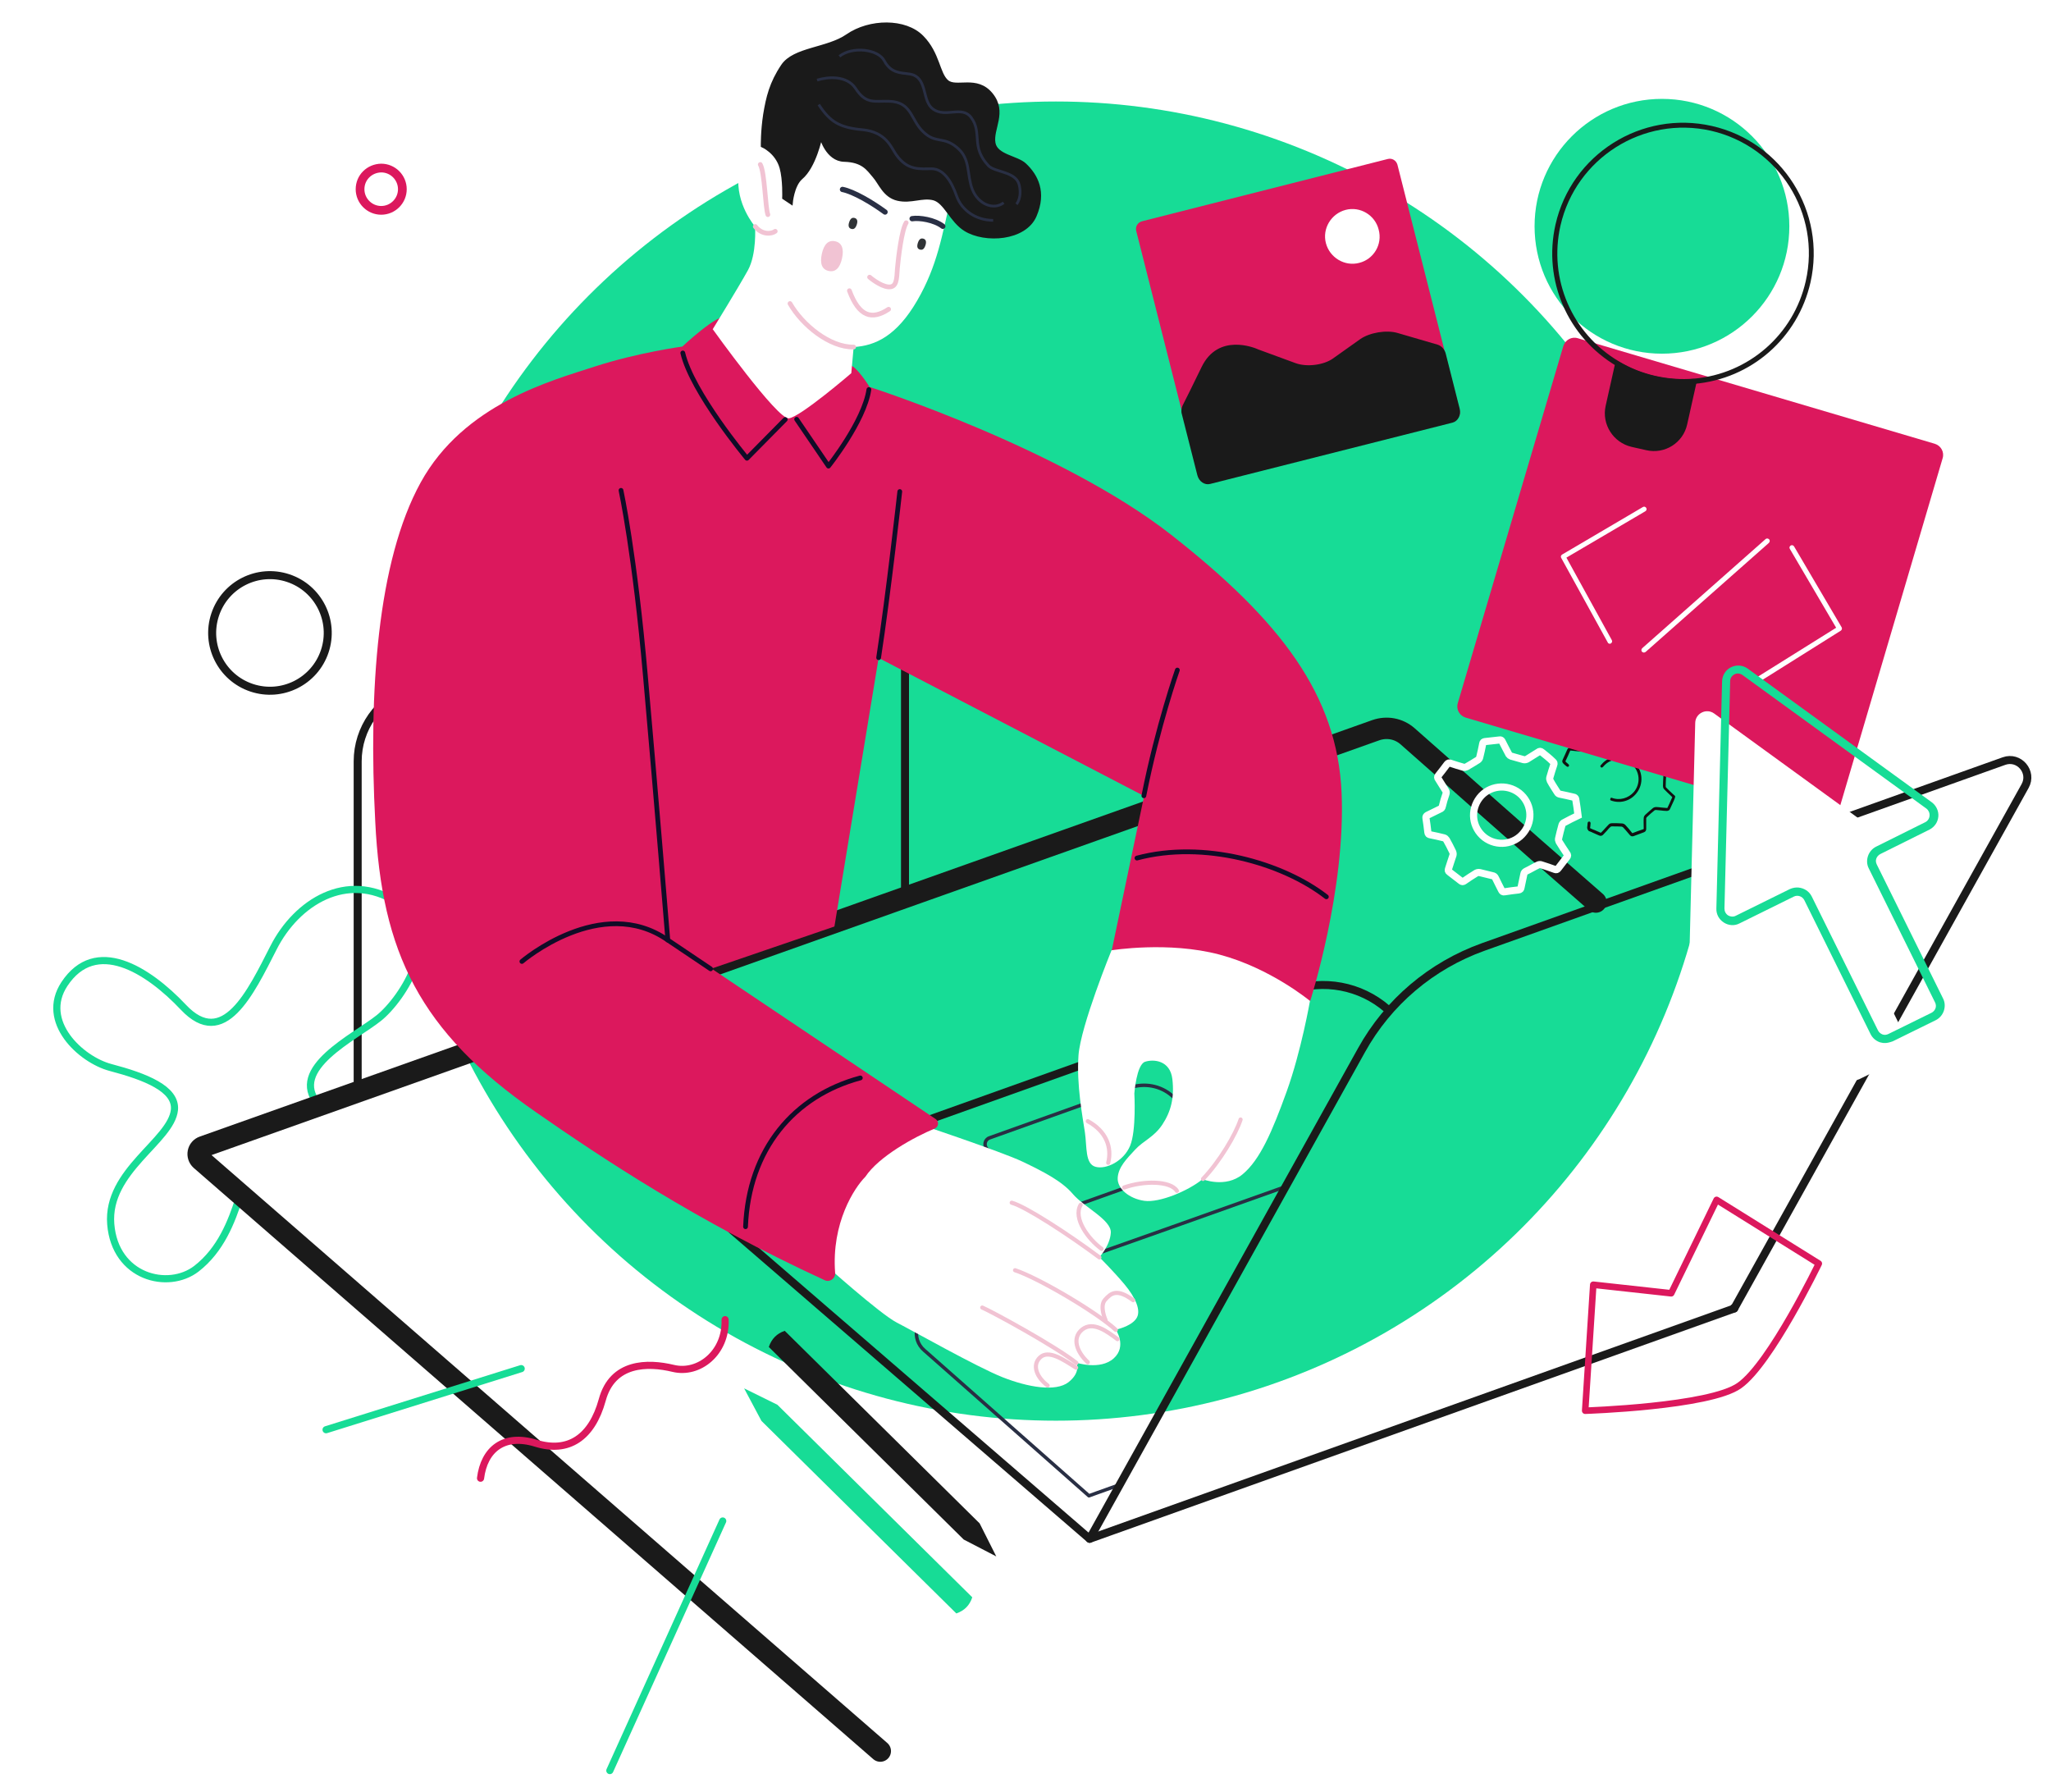 <?xml version="1.0" encoding="utf-8"?>
<!-- Generator: Adobe Illustrator 27.1.1, SVG Export Plug-In . SVG Version: 6.00 Build 0)  -->
<svg version="1.1" xmlns="http://www.w3.org/2000/svg" xmlns:xlink="http://www.w3.org/1999/xlink" x="0px" y="0px"
	 viewBox="0 0 863 754" style="enable-background:new 0 0 863 754;" xml:space="preserve">
<style type="text/css">
	.st0{fill:#FFFFFF;stroke:#1A1A1A;stroke-width:3.368;stroke-linecap:round;stroke-linejoin:round;stroke-miterlimit:10;}
	.st1{fill:none;stroke:#17DC96;stroke-width:3.006;stroke-linecap:round;stroke-linejoin:round;stroke-miterlimit:10;}
	.st2{fill:#FFFFFF;}
	.st3{fill:#17DC96;}
	.st4{fill:none;stroke:#1A1A1A;stroke-width:9;stroke-linecap:round;stroke-linejoin:round;stroke-miterlimit:10;}
	.st5{fill:none;stroke:#1A1A1A;stroke-width:3.368;stroke-linecap:round;stroke-linejoin:round;stroke-miterlimit:10;}
	.st6{fill:#1A1A1A;}
	.st7{fill:none;stroke:#DC185D;stroke-width:3.673;stroke-linecap:round;stroke-linejoin:round;stroke-miterlimit:10;}
	.st8{fill:none;stroke:#FD3C0B;stroke-width:1.561;stroke-linecap:round;stroke-linejoin:round;stroke-miterlimit:10;}
	.st9{fill:none;stroke:#292F44;stroke-width:1.456;stroke-linecap:round;stroke-linejoin:round;stroke-miterlimit:10;}
	.st10{fill:none;stroke:#DC185D;stroke-width:2.75;stroke-linecap:round;stroke-linejoin:round;stroke-miterlimit:10;}
	.st11{fill:none;stroke:#FFFFFF;stroke-width:3;stroke-miterlimit:10;}
	.st12{fill:none;stroke:#111111;stroke-width:0.746;stroke-linecap:round;stroke-linejoin:round;stroke-miterlimit:10;}
	.st13{fill:none;stroke:#DC185D;stroke-width:3.006;stroke-linecap:round;stroke-linejoin:round;stroke-miterlimit:10;}
	.st14{fill:none;stroke:#FFFFFF;stroke-width:2.444;stroke-linecap:round;stroke-linejoin:round;stroke-miterlimit:10;}
	.st15{fill:none;stroke:#F1C3D3;stroke-width:1.739;stroke-linecap:round;stroke-linejoin:round;stroke-miterlimit:10;}
	.st16{fill:#DC185D;}
	.st17{fill:#1A1A1A;stroke:#1A1A1A;stroke-width:1.14;stroke-miterlimit:10;}
	.st18{fill:none;stroke:#292F44;stroke-width:2.224;stroke-linecap:round;stroke-linejoin:round;stroke-miterlimit:10;}
	.st19{fill:#303336;}
	.st20{fill:none;stroke:#F1C3D3;stroke-width:1.982;stroke-linecap:round;stroke-linejoin:round;stroke-miterlimit:10;}
	.st21{fill:#F1C3D3;}
	.st22{fill:none;stroke:#292F44;stroke-width:1.14;stroke-miterlimit:10;}
	.st23{fill:none;stroke:#100C27;stroke-width:2;stroke-linecap:round;stroke-linejoin:round;stroke-miterlimit:10;}
	.st24{fill:none;}
	
	/*Animation*/
	#Layer_3 {
	animation: blink 5s ease-out 2s infinite alternate none;
	}
	@keyframes blink {
	0% {
		opacity: 1;
	}

	50% {
		opacity: 0.2;
	}

	100% {
		opacity: 1;
	}
	}
	#Layer_3 .st3 {	
	animation: buttonTransition 5s ease-out 0s infinite alternate none; 
	}
	@keyframes buttonTransition {
	  from {
		r: 7%;
	  }
	  to {
		r: 4%;
	  }
	}
	#Layer_2 .st24 {
	stroke-width: 2.5px;
	stroke-dasharray: 1000;
    stroke-dashoffset: 1000;
    animation: dash 5s infinite 2s forwards;
	}
	#Layer_8 .st14 {
	stroke-width: 2.5px;
	stroke-dasharray: 1000;
  	stroke-dashoffset: 1000;
  	animation: dash 5s infinite 2s forwards;
	}
	@keyframes dash {
	  to {
		stroke-dashoffset: 0;
	  }
	}
	#Layer_5 .st3 {
	animation: wobble 5s ease 0s infinite normal forwards;
	}
	@keyframes wobble {
	0%,
	100% {
		transform: translateX(0%);
		transform-origin: 50% 50%;		
	}

	15% {
		transform: translateX(-7px) rotate(-1deg);
	}

	30% {
		transform: translateX(7px) rotate(1deg);
	}

	45% {
		transform: translateX(-7px) rotate(-1deg);
	}

	60% {
		transform: translateX(4px) rotate(1deg);
	}

	75% {
		transform: translateX(-3px) rotate(-1deg);
	}
	}
	#Layer_2 {
	animation: Shake 14s ease 0s infinite alternate-reverse both;
	transform-box: fill-box;
	}
	@keyframes Shake {
	0%,
	100% {
		transform: rotate(0deg);
		transform-origin: 50% 100%;
	}

	10% {
		transform: rotate(1deg);
	}

	20%,
	40%,
	60% {
		transform: rotate(-1deg);
	}

	30%,
	50%,
	70% {
		transform: rotate(1deg);
	}

	80% {
		transform: rotate(-1deg);
	}

	90% {
		transform: rotate(1deg);
	}
	}
	#Layer_6 {
	animation: Shake2 14s ease 0s infinite forwards;
	transform-box: fill-box;
	}
	@keyframes Shake2 {
	0%,
	100% {
		transform: rotate(0deg);
		transform-origin: 50% 100%;
	}

	10% {
		transform: rotate(1.5deg);
	}

	20%,
	40%,
	60% {
		transform: rotate(-1.5deg);
	}

	30%,
	50%,
	70% {
		transform: rotate(1.5deg);
	}

	80% {
		transform: rotate(-1.5deg);
	}

	90% {
		transform: rotate(1.5deg);
	}
	}
	#Layer_4  {
	animation: wobble 9s ease 0s infinite normal forwards;
	}
	@keyframes wobble {
	0%,
	100% {
		transform: translateX(0%);
		transform-origin: 50% 50%;		
	}

	15% {
		transform: translateX(-1px) rotate(-0.5deg);
	}

	30% {
		transform: translateX(2px) rotate(0.5deg);
	}

	45% {
		transform: translateX(-1px) rotate(-0.5deg);
	}

	60% {
		transform: translateX(2px) rotate(0.5deg);
	}

	75% {
		transform: translateX(-1px) rotate(-0.5deg);
	}
	}
	#Layer_7 {
	animation: Shake3 9s ease 0s infinite alternate-reverse both;
	transform-box: fill-box;
	}
	@keyframes Shake3 {
	0%,
	100% {
		transform: rotate(0deg);
		transform-origin: 50% 100%;
	}

	10% {
		transform: rotate(0.5deg);
	}

	20%,
	40%,
	60% {
		transform: rotate(-1deg);
	}

	30%,
	50%,
	70% {
		transform: rotate(1deg);
	}

	80% {
		transform: rotate(-0.5deg);
	}

	90% {
		transform: rotate(0.5deg);
	}
	}
</style>
<g id="Layer_1">
	<path class="st0" d="M150.5,458.8V320.3c0-13.8,8.7-26.2,21.7-30.8L362,221.9L256.5,425.5"/>
	<g>
		<g>
			<path class="st1" d="M27.1,414c13.1-19.8,34.9-6.3,50.1,9.8c16.9,17.9,28.2-6.1,37.9-25.1c9.7-19.1,30.8-32.3,51.7-19.3
				c21,13,2.6,40.9-7.4,48.9c-10.1,8.1-38.3,21.3-25.5,36.2c12.8,14.9,36.5,2.4,43.1,22.5c6.6,20.1-14,27.6-27.4,23.3
				c-13.4-4.4-28.8-26-38.8-25.1c-10,0.9-7.6,32.7-28.2,48.6c-11.9,9.1-34.2,3.6-36-18.8c-1.8-22.5,25.5-35,26.8-48.1
				c0.8-8.8-12.1-13.9-26.9-17.8C34,445.8,16.7,429.8,27.1,414z"/>
		</g>
	</g>
	<g>
		<path class="st2" d="M585.1,310.3"/>
		<path class="st2" d="M668,376c-34.9,61-53,188.8-117,218c-92,42-5,69-181,143L80.3,484.3l480.6-170.7c15.2,2.9,30.4,5.7,45.6,8.6"
			/>
	</g>
	<circle id="XMLID_00000018214899846597224940000009099466732495554493_" class="st3" cx="444.3" cy="320.2" r="277.5"/>
	<g>
		<g>
			<path class="st4" d="M671.5,379.5c-35.1-30.5-67.4-59.4-79.3-69.8c-3.7-3.2-8.7-4.1-13.3-2.5L85.6,482.4c-2.4,0.8-3,3.9-1.1,5.6
				l285.9,248.7"/>
		</g>
	</g>
	<line class="st5" x1="380.8" y1="277.8" x2="380.8" y2="377.7"/>
	<g>
		<g>
			<path class="st3" d="M320.4,597.8l82,81c3.4-1.2,5.6-3.4,6.7-6.8l-82-81l-14-6.9L320.4,597.8z"/>
		</g>
	</g>
	<g>
		<g>
			<path class="st6" d="M405.5,647.7l-82-81c1.1-3.4,3.4-5.7,6.7-6.8l82,81l7,13.9L405.5,647.7z"/>
		</g>
	</g>
	<path class="st7" d="M151.5,79.6c0,4.9,4,8.9,8.9,8.9c4.9,0,8.9-4,8.9-8.9c0-4.9-4-8.9-8.9-8.9C155.4,70.8,151.5,74.7,151.5,79.6z"
		/>
	<path class="st8" d="M185.4,237.8c0,3.8,3,6.8,6.8,6.8c3.8,0,6.8-3,6.8-6.8c0-3.8-3-6.8-6.8-6.8C188.5,231,185.4,234,185.4,237.8z"
		/>
	<g>
		<path class="st5" d="M583.6,424.4C583.5,424.4,583.5,424.4,583.6,424.4c-11.2-9.7-26.8-12.6-40.8-7.6L312,499.2
			c-7.9,2.8-9.9,13.2-3.5,18.7l150,129.5l271.2-96.9c0,0-0.1-0.1-0.2-0.2"/>
		<path class="st9" d="M455.4,506.2l59-21.1c2.1-0.7,2.6-3.4,0.9-4.9L493.2,461c-4.9-4.3-11.7-5.5-17.8-3.4l-59,21.1
			c-2.1,0.7-2.6,3.4-0.9,4.9l22.2,19.3C442.5,507.1,449.3,508.4,455.4,506.2z"/>
		<path class="st9" d="M540.5,499.4C482.9,520,391.9,552,391.9,552c-6.9,2.4-8.5,11.4-3,16.1l69.3,61.2c0,0,4.9-1.8,13.4-4.8"/>
		<path class="st5" d="M458.5,647.4l114.4-205.6c11.2-20.2,29.4-35.6,51.2-43.4l219.1-78.2c6.4-2.3,12.2,4.6,8.9,10.5L729.7,550.5"
			/>
	</g>
	<path class="st10" d="M667,593.5l3.4-53l32.8,3.6l19.1-39.3l43,26.8c0,0-20.3,42.1-33.4,51.3C719.5,591.8,667,593.5,667,593.5z"/>
	
		<ellipse transform="matrix(0.317 -0.949 0.949 0.317 -175.11 289.582)" class="st5" cx="113.5" cy="266.3" rx="24.3" ry="24.3"/>
	<g>
		<path class="st11" d="M648.7,316.4c-0.5-0.4-0.9-0.4-1.4,0c-1.6,1-3.2,2-4.8,3c-0.4,0.2-1,0.3-1.4,0.2c-1.8-0.5-3.5-1-5.3-1.5
			c-0.3-0.1-0.7-0.4-0.9-0.7c-1-1.8-1.9-3.7-2.9-5.6c-0.1-0.3-0.6-0.6-0.9-0.5c-2.1,0.2-4.2,0.5-6.3,0.7c-0.6,0.1-0.8,0.3-0.9,0.8
			c-0.4,2-0.8,4-1.3,5.9c-0.1,0.4-0.4,0.8-0.7,1c-1.6,1-3.2,2-4.8,2.9c-0.4,0.2-0.9,0.3-1.3,0.2c-1.8-0.5-3.7-1.1-5.5-1.7
			c-0.6-0.2-0.9-0.2-1.4,0.4c-1.2,1.6-2.4,3.2-3.7,4.8c-0.4,0.5-0.4,0.9,0,1.4c1,1.6,2,3.2,3,4.8c0.4,0.5,0.4,1,0.2,1.6
			c-0.6,1.7-1.1,3.4-1.5,5.1c-0.1,0.6-0.4,1-1,1.2c-1.8,0.9-3.6,1.8-5.3,2.6c-0.5,0.3-0.7,0.6-0.6,1.2c0.3,2,0.6,4,0.8,6
			c0.1,0.7,0.4,0.9,1,1c1.9,0.4,3.9,0.8,5.8,1.3c0.4,0.1,0.8,0.5,1,0.8c0.9,1.6,1.8,3.3,2.6,5c0.2,0.4,0.3,1,0.2,1.4
			c-0.6,1.9-1.3,3.8-1.9,5.8c-0.2,0.6-0.2,1,0.4,1.4c1.6,1.2,3.2,2.5,4.8,3.7c0.5,0.4,0.8,0.4,1.3,0.1c1.7-1.2,3.4-2.3,5.2-3.4
			c0.4-0.2,1-0.3,1.4-0.2c1.8,0.4,3.5,0.9,5.3,1.3c0.7,0.1,1.1,0.4,1.4,1.1c0.8,1.7,1.7,3.4,2.5,5c0.3,0.6,0.6,0.8,1.2,0.7
			c2-0.3,4-0.6,6-0.8c0.7-0.1,0.9-0.4,1-1c0.4-1.9,0.8-3.8,1.2-5.7c0.1-0.6,0.4-0.9,1-1.2c1.7-0.8,3.3-1.8,5-2.6
			c0.4-0.2,0.9-0.2,1.2-0.1c2,0.6,3.9,1.3,5.9,2c0.6,0.2,0.9,0.1,1.3-0.4c1.2-1.6,2.5-3.2,3.7-4.8c0.4-0.5,0.4-0.9,0-1.4
			c-1.1-1.7-2.3-3.4-3.3-5.1c-0.2-0.4-0.3-0.9-0.2-1.3c0.4-1.9,0.9-3.7,1.4-5.6c0.1-0.4,0.4-0.8,0.7-1c2-1.1,4-2.1,6.1-3.1
			c-0.3-2.4-0.6-4.7-1-7c0-0.3-0.5-0.7-0.8-0.7c-2-0.5-4-0.9-5.9-1.3c-0.4-0.1-0.8-0.3-1-0.7c-1-1.6-2.1-3.2-3-4.9
			c-0.2-0.4-0.3-0.9-0.2-1.3c0.5-1.8,1.1-3.7,1.7-5.5c0.2-0.6,0.1-0.9-0.4-1.3C651.9,318.9,650.2,317.6,648.7,316.4z M641.2,350.2
			c-4,5.2-11.4,6.1-16.6,2.1c-5.2-4.1-6.1-11.4-2-16.7c4-5.1,11.4-6,16.6-2C644.3,337.6,645.3,345,641.2,350.2z"/>
		<g>
			<path class="st12" d="M668.5,349c-0.2-0.2-0.3-0.5-0.3-0.9l0.1-0.7c0-0.4,0.1-0.8,0.1-1.2c0-0.1,0.1-0.2,0.3-0.2
				c0.1,0,0.2,0.1,0.2,0.3c0,0.4-0.1,0.7-0.1,1.2l-0.1,0.7c0,0.3,0,0.4,0.3,0.6c0.6,0.3,1.3,0.6,1.9,0.8c0.8,0.4,1.7,0.7,2.5,1.1
				c0.1,0,0.4,0,0.5-0.1c0.6-0.6,1.2-1.2,1.7-1.8c0.5-0.6,1.1-1.1,1.6-1.7c0.3-0.3,0.7-0.4,1-0.4c1.7,0,3,0,4.2,0.1
				c0.4,0,0.9,0.2,1.2,0.5c1,1.1,2,2.2,2.8,3.3c0.3,0.3,0.4,0.4,0.8,0.2c1.3-0.5,2.8-1.1,4.4-1.6c0.3-0.1,0.4-0.2,0.4-0.6
				c0-1.8-0.1-3.1,0-4.4c0-0.4,0.2-0.8,0.5-1.1c1-0.9,2.1-1.9,3.3-2.9c0.3-0.2,0.7-0.3,1-0.3c0.7,0,1.5,0.1,2.2,0.2
				c0.8,0.1,1.6,0.1,2.4,0.2c0.2,0,0.5-0.1,0.5-0.2c0.6-1.2,1.2-2.5,1.7-3.7l0.5-1.1l-0.8-0.8c-1-0.9-1.9-1.8-2.8-2.7
				c-0.3-0.3-0.4-0.7-0.4-1.1c0-1.6,0.1-3,0.2-4.4c0-0.3,0.2-0.8,0.5-1.1c1.1-1,2.3-1.9,3.6-3c0.3-0.2,0.4-0.4,0.2-0.7
				c-0.5-1.3-1.1-2.8-1.6-4.4c-0.1-0.3-0.2-0.4-0.6-0.4c-1.9,0.1-3.4,0.1-4.7,0.1c-0.3,0-0.8-0.2-1-0.4c-0.5-0.4-0.9-0.9-1.3-1.4
				c-0.5-0.6-1.1-1.1-1.7-1.7c-0.4-0.4-0.6-0.8-0.5-1.3c0.1-0.7,0.1-1.5,0.2-2.2c0.1-0.7,0.1-1.5,0.2-2.2c0-0.4,0-0.5-0.4-0.7
				c-1.4-0.6-2.8-1.2-4.2-1.9c-0.3-0.2-0.5-0.1-0.8,0.2c-0.5,0.5-1,1-1.4,1.5c-0.5,0.5-1,1.1-1.5,1.6c-0.4,0.4-0.8,0.6-1.5,0.5
				c-0.8-0.1-1.5-0.1-2.3-0.2c-0.6,0-1.2-0.1-1.8-0.1c-0.4,0-0.9-0.2-1.2-0.5c-1.1-1.2-2.1-2.5-3-3.6c-0.2-0.3-0.4-0.3-0.7-0.2
				c-1.6,0.6-3,1.2-4.4,1.6c-0.3,0.1-0.4,0.3-0.4,0.7c0.1,1.5,0.1,3.1,0.1,4.6c0,0.4-0.3,0.9-0.5,1.2c-1,1-2,2.1-3,3.1
				c-0.3,0.3-0.8,0.5-1.1,0.4c-1.6-0.1-3.2-0.2-4.5-0.4c-0.4,0-0.5,0-0.7,0.4c-0.5,1.3-1.2,2.7-1.9,4.2c-0.2,0.3-0.1,0.5,0.1,0.7
				c0.3,0.3,0.6,0.6,1,0.9l0.3,0.3c0.1,0.1,0.1,0.2,0,0.3c-0.1,0.1-0.2,0.1-0.3,0c0,0-0.4-0.3-0.4-0.3c-0.4-0.3-0.7-0.6-1-0.9
				c-0.4-0.4-0.5-0.7-0.2-1.3c0.7-1.6,1.4-2.9,1.9-4.2c0.3-0.6,0.7-0.7,1.2-0.6c1.3,0.1,2.9,0.3,4.5,0.4c0.2,0,0.6-0.1,0.8-0.3
				c1-1,2.1-2,3-3.1c0.2-0.2,0.4-0.6,0.4-0.8c0-1.6,0-3.1-0.1-4.6c0-0.4,0.1-0.9,0.7-1.1c1.4-0.5,2.8-1,4.3-1.6
				c0.5-0.2,0.9-0.1,1.2,0.3c0.9,1.1,1.9,2.4,3,3.6c0.2,0.2,0.5,0.3,0.9,0.4c0.6,0.1,1.2,0.1,1.8,0.1c0.8,0,1.5,0.1,2.3,0.2
				c0.5,0.1,0.8,0,1.1-0.4c0.5-0.5,1-1.1,1.5-1.6c0.5-0.5,1-1,1.4-1.5c0.4-0.4,0.8-0.5,1.3-0.3c1.4,0.7,2.9,1.3,4.2,1.9
				c0.6,0.3,0.7,0.7,0.7,1.2c-0.1,0.7-0.1,1.5-0.2,2.2c-0.1,0.7-0.1,1.5-0.2,2.2c0,0.4,0.1,0.6,0.4,0.9c0.6,0.5,1.1,1.1,1.7,1.7
				c0.4,0.5,0.9,0.9,1.3,1.4c0.2,0.2,0.5,0.3,0.7,0.3c1.4,0,2.9,0,4.7-0.1c0.6,0,0.9,0.2,1.1,0.7c0.6,1.6,1.1,3,1.6,4.3
				c0.2,0.5,0.1,0.9-0.4,1.3c-1.3,1-2.5,2-3.6,3c-0.2,0.2-0.3,0.5-0.4,0.8c-0.1,1.4-0.2,2.8-0.2,4.4c0,0.3,0.1,0.6,0.2,0.7
				c0.9,0.9,1.8,1.8,2.8,2.7l1,0.9c0,0.3-0.5,1.5-0.5,1.5c-0.6,1.2-1.1,2.5-1.7,3.7c-0.1,0.3-0.6,0.5-1,0.5c-0.8,0-1.6-0.1-2.4-0.2
				c-0.7-0.1-1.5-0.1-2.2-0.2c-0.2,0-0.5,0.1-0.7,0.2c-1.2,1-2.3,1.9-3.3,2.9c-0.2,0.2-0.4,0.5-0.4,0.8c0,1.3,0,2.6,0,4.4
				c0,0.6-0.2,0.9-0.7,1.1c-1.6,0.6-3,1.1-4.3,1.6c-0.5,0.2-0.9,0.1-1.3-0.4c-0.9-1-1.8-2.2-2.8-3.2c-0.2-0.2-0.5-0.3-0.8-0.4
				c-1.2-0.1-2.6-0.1-4.2-0.1c-0.2,0-0.5,0.1-0.7,0.2c-0.6,0.5-1.1,1.1-1.6,1.7c-0.6,0.6-1.1,1.2-1.7,1.8c-0.2,0.2-0.7,0.4-1.1,0.2
				c-0.8-0.4-1.7-0.7-2.5-1.1c-0.6-0.3-1.3-0.6-1.9-0.8C668.7,349.1,668.6,349,668.5,349z"/>
		</g>
		<g>
			<path class="st12" d="M677.9,336.4c0-0.4,0.1-0.5,0.2-0.4c3.4,1.3,7.3,0.2,9.7-2.6c3.1-3.7,2.6-9.2-1.1-12.3s-9.2-2.6-12.3,1.1
				c-0.1,0.1-0.2,0.2-0.3,0.3c-0.1,0.1-0.2,0.1-0.3,0c-0.1-0.1-0.1-0.2,0-0.3c0.1-0.1,0.2-0.2,0.3-0.3c3.2-3.9,9-4.4,12.9-1.2
				c3.9,3.2,4.4,9,1.2,12.9C685.7,336.7,681.6,337.8,677.9,336.4C677.9,336.4,677.9,336.4,677.9,336.4z"/>
		</g>
	</g>
	<path class="st13" d="M305.1,555.2c0.5,13.9-11,23.1-21.8,20.5c-10.8-2.6-25.6-2.6-29.9,13.3c-4.4,15.9-14.3,22.4-27.9,18.2
		c-13.5-4.2-21.8,2.6-23.3,14.7"/>
	<line class="st1" x1="219.3" y1="575.8" x2="137.2" y2="601.5"/>
	<line class="st1" x1="256.6" y1="744.9" x2="304.1" y2="639.9"/>
</g>
<g id="Layer_8">
	<g>
		<path class="st14" d="M712.8,370.6c-33.1,21.2-12.6,42.8,6.7,30.5s28-59.8,3.6-92.9c-26.3-35.6-64.8-35.8-75.3-23.3
			c-15.5,18.5,11.1,23.3,19,17c17.4-13.7,33.1-64-3.5-89.8c-42-29.6-99.9,17.2-129.8-4.1c-35.1-25.1-16.5-79.4-16.5-79.4l0.1-0.3
			c-2.1,12-9.4,29-21.1,35.3c-11.7,6.2-28.4,7.4-35.5-2c-7.1-9.4,3.3-17.2,11-13.5c7.7,3.7,11.5,19,1.7,32.9
			c-9.8,13.9-28,16.9-38.4,14"/>
	</g>
</g>
<g id="Layer_7">
	<g>
		<path class="st2" d="M384,472c0,0,37.4,12.5,46.2,16.7s16.6,8.2,21.2,13.6c4.5,5.4,16.3,10.9,16,16.3c-0.3,5.4-4.8,10.3-4.8,10.3
			s6.1,6.1,10.6,11.5c4.5,5.4,7.3,11.2,4.8,14.5c-2.4,3.3-8.5,4.5-8.5,4.5s4.8,7-0.9,12.1c-5.7,5.1-15.7,1.8-15.7,1.8
			s2.1,3.9-3.3,8.2c-5.4,4.2-17.2,2.1-27.8-2.1c-10.6-4.2-37.5-19.4-44.5-23c-7-3.6-30.3-24.5-30.3-24.5s-6.1-12.1,6-33
			C365.1,478.1,384,472,384,472z"/>
		<path class="st15" d="M462.6,529c-13-9.7-31.2-21.5-36.9-23"/>
		<path class="st15" d="M469.5,559.5c-7.9-7.3-32.4-21.8-42.4-25.1"/>
		<path class="st15" d="M452.9,573.4c-8.8-7-35.4-21.5-39.6-23.3"/>
		<path class="st15" d="M454.7,506.9c-3.3,5.7,3.3,14.5,8.8,18.5"/>
		<path class="st15" d="M476.8,547c-6.8-5-9.3-3-11.8-0.2c-2.5,2.7,0.2,8.6,0.2,8.6"/>
		<path class="st15" d="M470.2,563.4c-4.3-3.2-10.2-7.7-14.8-4.1c-4.5,3.6-2.3,9.5,2.3,13.8"/>
		<path class="st15" d="M452.8,575.4c-5.4-3.4-11.6-7.7-15.2-4.3s-1.1,8.6,3.2,11.8"/>
	</g>
</g>
<g id="Layer_9">
	<g>
		<path class="st16" d="M357.7,153.7c2.7,0.3,8.2,9.1,8.2,9.1s80.6,25.9,126.9,62.2c46.3,36.3,69.9,67.6,71.7,108.5
			c1.8,40.9-13.2,87.6-13.2,87.6l-83.5-21.3l13.6-64.9l-111.7-58.1l-18.6,113l-51.7,17.7l94.3,63.3c1.5,1,1.3,3.3-0.4,4
			c-8.5,3.5-23.5,11.7-29.2,20.3c-4.6,4.6-14.3,19.4-12.7,40.4c0.2,2.4-2.3,4.1-4.4,3.1c-54.3-25-94-51.6-121.5-70.7
			c-49-34-64.9-67.2-67.6-122.1C155,290.8,158.8,236.1,177,203c18.2-33.1,55.2-42.9,73.3-48.8c18.2-5.9,36.8-8.4,36.8-8.4
			s15.2-14.3,18.8-12.5C310.5,135.6,357.7,153.7,357.7,153.7z"/>
		<g>
			<path class="st2" d="M400.2,82.7c-3.8,16.2-5.7,29-14.3,43.8c-8.6,14.8-17.6,19-26.7,19.5l-1,11c0,0-21.5,18.5-26.3,19
				s-32-37.5-32-37.5s11-17.9,14.8-24.8c3.8-6.9,3-18.4,3-18.4s-8.3-9.5-6.9-21.7c1.4-12.1,8.1-13.3,12.1-11.9
				c4,1.4,7.1,7.9,7.1,7.9l14.5-21.9L400.2,82.7z"/>
			<path class="st17" d="M345.4,57.8c0,0,2.5,9.5,9.8,9.7c7.9,0.2,10,3.8,12.5,6.7c2.5,2.8,4.3,8.4,10,9.7
				c5.7,1.3,10.2-1.4,15.1-0.2c4.9,1.3,7.3,9.3,13.3,13c8.4,5.2,25.2,4.1,29.5-5.9c4.3-10,0.6-17-4.3-21.6c-3.4-3.2-12-3.6-13-9
				c-1.1-6,5.1-13-1.1-20.6c-6.2-7.6-14.8-2.2-18.6-5.4c-3.8-3.2-3.6-11.7-10.5-18.7c-7.1-7.3-22.2-7.1-31.6-0.6
				c-8.3,5.8-22.4,5.4-27.3,12.7c-4.9,7.3-6.3,13.3-7.5,20.5c-1.1,7.1-1,13.3-1,13.3s6,2.5,7.9,9.2c1.4,5,1.1,12.7,1.1,12.7l3.3,2.2
				c0,0,0.6-7.4,4.1-10.5C342.9,70.2,345.4,57.8,345.4,57.8z"/>
			<path class="st18" d="M372.4,89.2c-5.6-4.1-13.3-8.6-17.9-9.5"/>
			<path class="st18" d="M396.7,95.2c-3.5-2.7-9.8-3.7-12.9-3.2"/>
			<g>
				<g>
					<g>
						<path class="st19" d="M387.1,105c1.1,0.3,1.8-0.3,2.3-1.8c0.5-1.5,0.2-2.5-0.9-2.8c-1.1-0.3-1.8,0.3-2.3,1.8
							C385.7,103.8,386,104.7,387.1,105z"/>
					</g>
				</g>
			</g>
			<g>
				<g>
					<g>
						<path class="st19" d="M358.2,96.3c1.1,0.3,1.8-0.3,2.3-1.8c0.5-1.5,0.2-2.5-0.9-2.8c-1.1-0.3-1.8,0.3-2.3,1.8
							S357.1,96,358.2,96.3z"/>
					</g>
				</g>
			</g>
			<path class="st20" d="M381.3,93.7c-1.9,3-3.3,14.6-3.7,19.2c-0.3,4.6-0.3,8.1-3.8,7.8c-3.5-0.3-7.9-4.1-7.9-4.1"/>
			<path class="st20" d="M373.9,130.1c-7.1,4.7-12.5,3-16.5-7.8"/>
			<g>
				<g>
					<g>
						<g>
							<g>
								<path class="st21" d="M348.7,114c2.8,0.6,4.7-1.2,5.6-5.3s-0.1-6.6-2.9-7.2c-2.8-0.6-4.7,1.2-5.6,5.3
									C344.9,111,345.9,113.4,348.7,114z"/>
							</g>
						</g>
					</g>
				</g>
			</g>
			<path class="st20" d="M317.8,95.3c2.9,3.7,7,3.1,8.4,2"/>
			<path class="st20" d="M319.9,69.2c1.9,3.3,2.1,18.1,3.2,21.1"/>
			<path class="st20" d="M359.2,146c-10,0.2-21.6-9.2-26.8-18.3"/>
			<path class="st22" d="M344.5,44c4.8,7.3,8.7,9.7,18.6,10.6c9.8,1,11.9,7.5,14,10.5c4.8,6.8,10,5.9,14.9,5.9s8.3,5.1,10.5,11.4
				c2.2,6.3,8.4,10.3,15.4,10.3"/>
			<path class="st22" d="M343.8,33.7c4.4-1.4,12.5-2.1,16.2,3.5c4.4,6.8,7.9,5.2,14.1,5.4c9.7,0.3,9,7.8,14.4,12.9
				c5.4,5.1,8.3,1.7,14.1,6.5c5.9,4.8,4.1,11.3,6.5,17.6c2.4,6.3,9,9,13.2,5.7"/>
			<path class="st22" d="M353.2,23.7c5.4-4.3,16.3-3.1,18.9,1.9c3.3,6.3,8.8,4.7,12.1,5.9c6,2.2,3.8,11.1,8.4,14.4
				c5.2,3.8,12.2-1.6,16,3.5c4.9,6.5-0.3,12.2,7.3,20.3c2.6,2.8,11.4,2.4,12.9,7.9c1.4,5.6-1.1,8.3-1.1,8.3"/>
		</g>
		<path class="st2" d="M551.2,421.1c0,0-16.6-13.8-38.1-19.5c-21.5-5.7-45.4-1.8-45.4-1.8s-13,31.8-13.9,44.2
			c-0.9,12.4,1.8,26.3,2.7,32.4c0.9,6.1,0,13.3,4.5,14.5c4.5,1.2,11.8-2.4,14.5-8.8c2.7-6.4,1.8-22.1,1.8-22.1s0.9-12.1,4.5-13.3
			c3.6-1.2,10.6-0.6,11.5,7.3c0.9,7.9-0.6,13.6-4.2,19.1c-3.6,5.4-7.9,6.7-11.5,10.6c-3.6,3.9-7,7.3-7.3,11.8
			c-0.3,4.5,4.8,8.8,11.2,9.7c6.4,0.9,18.5-4.2,24.5-9.1c0,0,9.7,3.9,16.9-2.1c7.3-6.1,12.4-17.9,18.5-34.8S551.2,421.1,551.2,421.1
			z"/>
		<path class="st23" d="M287.3,148.5c3.9,16.6,27,44.3,27,44.3l16.1-16.3"/>
		<path class="st23" d="M365.6,163.9c-2,13.4-17,32.2-17,32.2l-13.4-19.7"/>
		<path class="st23" d="M369.7,276.7c4.1-26.6,8.9-69.9,8.9-69.9"/>
		<path class="st23" d="M299,407.6c-11.7-7.9-18-12.1-18-12.1s-4.8-59-9.4-110.8c-4.5-51.7-10.3-78.4-10.3-78.4"/>
		<path class="st23" d="M481.3,334.8c5.9-29.7,14.1-52.9,14.1-52.9"/>
		<path class="st23" d="M362,453.5c-27.9,7.5-47,30-48.3,62.6"/>
		<path class="st23" d="M558.1,377.3c-18.4-14.3-51.7-23.8-79.7-16.3"/>
		<path class="st23" d="M281,395.5c-28-19.6-61.4,9-61.4,9"/>
		<path class="st15" d="M457.7,471.7c7.9,4.3,10.2,11.1,8.6,17.5"/>
		<path class="st15" d="M506.2,496c7-7.3,13.8-18.8,15.8-25"/>
		<path class="st15" d="M495.2,501c-2.7-4.3-14.1-4.3-22.2-1.4"/>
	</g>
</g>
<g id="Layer_6">
	<g>
		<g>
			<g>
				<g>
					<g>
						<g>
							<path class="st16" d="M766.9,346.3l-150.2-44.4c-2.6-0.8-4.1-3.5-3.3-6.1l44.4-150.2c0.8-2.6,3.5-4.1,6.1-3.3l150.2,44.4
								c2.6,0.8,4.1,3.5,3.3,6.1L773.1,343C772.3,345.6,769.5,347.1,766.9,346.3z"/>
						</g>
					</g>
				</g>
			</g>
		</g>
		<g>
			<path class="st2" d="M677.1,270.8c-0.3-0.1-0.5-0.2-0.6-0.5l-19.6-35.6c-0.3-0.5-0.1-1.1,0.4-1.4l34-20c0.5-0.3,1.1-0.1,1.4,0.4
				c0.3,0.5,0.1,1.1-0.4,1.4l-33.2,19.5l19.1,34.7c0.3,0.5,0.1,1.1-0.4,1.4C677.7,270.8,677.4,270.9,677.1,270.8z"/>
		</g>
		<g>
			<path class="st2" d="M691.4,274.5c-0.2-0.1-0.4-0.2-0.5-0.3c-0.4-0.4-0.3-1.1,0.1-1.5l51.9-45.9c0.4-0.4,1.1-0.3,1.5,0.1
				c0.4,0.4,0.3,1.1-0.1,1.5l-51.9,45.9C692.1,274.5,691.7,274.6,691.4,274.5z"/>
		</g>
		<g>
			<path class="st2" d="M739.3,287c-0.2-0.1-0.5-0.2-0.6-0.5c-0.3-0.5-0.2-1.1,0.3-1.4l33.6-21l-19.5-33.2c-0.3-0.5-0.1-1.1,0.4-1.4
				c0.5-0.3,1.1-0.1,1.4,0.4l20,34c0.3,0.5,0.1,1.1-0.3,1.4l-34.4,21.6C739.9,287,739.6,287,739.3,287z"/>
		</g>
	</g>
</g>
<g id="Layer_5">
	<g>
		<path class="st2" d="M798.7,356.4l-77.4-56.2c-3.3-2.4-7.9-0.1-8,3.9l-2.4,95.6c-0.1,3.8,3.9,6.3,7.3,4.6l22.9-11.3
			c2.5-1.2,5.5-0.2,6.7,2.3l27.9,56.4c1.2,2.5,4.2,3.5,6.7,2.3l18.1-8.9c2.5-1.2,3.5-4.2,2.3-6.7L775,381.9
			c-1.2-2.5-0.2-5.5,2.3-6.7l20.7-10.3C801.4,363.3,801.8,358.6,798.7,356.4z"/>
		<g>
			<path class="st3" d="M792.7,438.8c-0.6,0-1.1-0.2-1.7-0.3c-1.7-0.6-3.1-1.8-3.9-3.4l-27.9-56.4c-0.8-1.6-2.8-2.3-4.4-1.5
				l-22.9,11.3c-2.1,1.1-4.6,0.9-6.6-0.4c-2-1.3-3.2-3.5-3.1-5.9l2.4-95.6c0.1-2.5,1.5-4.8,3.8-5.9c2.3-1.1,4.9-0.9,7,0.6l77.4,56.2
				c1.9,1.4,3,3.7,2.8,6c-0.2,2.4-1.6,4.4-3.7,5.5l-20.7,10.3c-0.8,0.4-1.4,1.1-1.7,1.9c-0.3,0.8-0.2,1.7,0.2,2.5l27.9,56.4
				c0.8,1.6,0.9,3.4,0.3,5.2c-0.6,1.7-1.8,3.1-3.4,3.9l-18.1,8.9C795,438.6,793.8,438.9,792.7,438.8z M756.7,373.4
				c2.3,0.2,4.5,1.5,5.6,3.7l27.9,56.4c0.4,0.8,1.1,1.4,1.9,1.7c0.8,0.3,1.7,0.2,2.5-0.2l18.1-8.9c0.8-0.4,1.4-1.1,1.7-1.9
				c0.3-0.8,0.2-1.7-0.2-2.5l-27.9-56.4c-0.8-1.6-0.9-3.4-0.3-5.2c0.6-1.7,1.8-3.1,3.4-3.9l20.7-10.3c1-0.5,1.7-1.5,1.8-2.7
				c0.1-1.2-0.4-2.3-1.3-3l-77.4-56.2c-1-0.7-2.3-0.9-3.4-0.3c-1.1,0.6-1.8,1.6-1.8,2.9l-2.4,95.6c0,1.2,0.5,2.2,1.5,2.9
				c1,0.6,2.2,0.7,3.2,0.2l22.9-11.3C754.4,373.5,755.6,373.3,756.7,373.4z"/>
		</g>
	</g>
</g>
<g id="Layer_4">
	<g>
		<g>
			<path class="st16" d="M611.8,176.9l-103.4,26.2c-1.8,0.5-3.6-0.6-4.1-2.4L478.1,97.2c-0.5-1.8,0.6-3.6,2.4-4.1l103.4-26.2
				c1.8-0.5,3.6,0.6,4.1,2.4l26.2,103.4C614.7,174.6,613.6,176.4,611.8,176.9z"/>
		</g>
		<path class="st6" d="M509.2,203.6l102-25.8c2.3-0.6,3.6-3.2,3-5.8l-5.9-23.3c-0.5-1.8-1.8-3.2-3.4-3.7l-16.8-4.9
			c-4.7-1.4-11.8-0.2-15.8,2.6l-11.4,8.1c-3.9,2.8-11,3.7-15.7,2l-15.8-5.8c-0.1,0-0.2-0.1-0.2-0.1c-1.4-0.6-16.6-6.9-23.6,7.5
			c-3.7,7.6-6.6,13.5-8,16.2c-0.5,1.1-0.7,2.4-0.3,3.7l6.5,25.6C504.5,202.6,506.9,204.2,509.2,203.6z"/>
		<path class="st2" d="M571.9,110.6c-6.1,1.6-12.4-2.2-14-8.3c-1.6-6.1,2.2-12.4,8.3-14c6.1-1.6,12.4,2.2,13.9,8.3
			C581.8,102.8,578,109.1,571.9,110.6z"/>
	</g>
</g>
<g id="Layer_3">
	<circle class="st3" cx="699.3" cy="95.2" r="53.6"/>
</g>
<g id="Layer_2">
	<g>
		<path class="st6" d="M680.7,153.1l-4.7,20.7c0,0-0.5,10.7,13,13.8c13.5,3,18.4-5.5,18.4-5.5l5.6-21.6
			C713.1,160.4,698.5,163.5,680.7,153.1z"/>
		<g>
			<g>
				<path class="st6" d="M692.7,189.4l-6.2-1.4c-7.7-1.8-12.6-9.5-10.9-17.2l3.8-17c0.1-0.4,0.2-0.7,0.3-1c0.1-0.3,0.3-0.6,0.6-0.7
					c0.3-0.1,0.6-0.1,0.9,0.1c9.4,5.6,20.6,8.1,31.5,7.2c0.3,0,0.6,0.1,0.9,0.3c0.2,0.2,0.3,0.6,0.3,0.9c0,0.3-0.1,0.7-0.2,1
					l-3.8,17C708.2,186.3,700.5,191.2,692.7,189.4z M681.4,154.7l-3.7,16.6c-1.5,6.6,2.7,13.2,9.3,14.7l6.2,1.4
					c6.6,1.5,13.2-2.7,14.7-9.3l3.7-16.5C701.2,162.2,690.5,159.8,681.4,154.7z"/>
			</g>
			<g>
				<path class="st6" d="M696.1,160.3c-5.6-1.3-11-3.4-15.9-6.3c-20.6-12.2-31-36.1-25.7-59.5c6.7-29.6,36.2-48.2,65.8-41.5
					c29.6,6.7,48.2,36.2,41.5,65.8c-5.3,23.4-24.9,40.6-48.9,42.7C707.4,161.9,701.7,161.5,696.1,160.3z M719.9,55
					c-28.5-6.4-56.8,11.5-63.3,39.9c-5.1,22.5,4.8,45.5,24.7,57.2c9.4,5.6,20.6,8.1,31.5,7.2c23-2,41.9-18.5,47-41
					C766.3,89.8,748.3,61.5,719.9,55z"/>
			</g>
			<g>
				<path class="st24" stroke="#000000" fill="none" d="M670.4,121c3.9,0.8,8.4,1.3,12.1-0.4c3.5-1.6,5.2-5.3,6.4-8.7c1.1-3,5.5-15.4-0.6-16.2
					c-1.6-0.2-2.9,1.3-3.7,2.7c-4.9,8.8-3.3,20.4,6.4,24.9c4.8,2.3,11.9,4.2,17.3,3.9c5.5-0.3,13.5-1.4,17.9-5.1
					c3.3-2.7,7.9-12.1,4.8-16.2c-1.6-2.2-5.3-1.4-6.7,0.5c-2.9,3.7-2.5,8,0.5,11.5c4.9,5.7,13.2,7.1,19.8,10.1"/>
			</g>
		</g>
	</g>
</g>
</svg>
